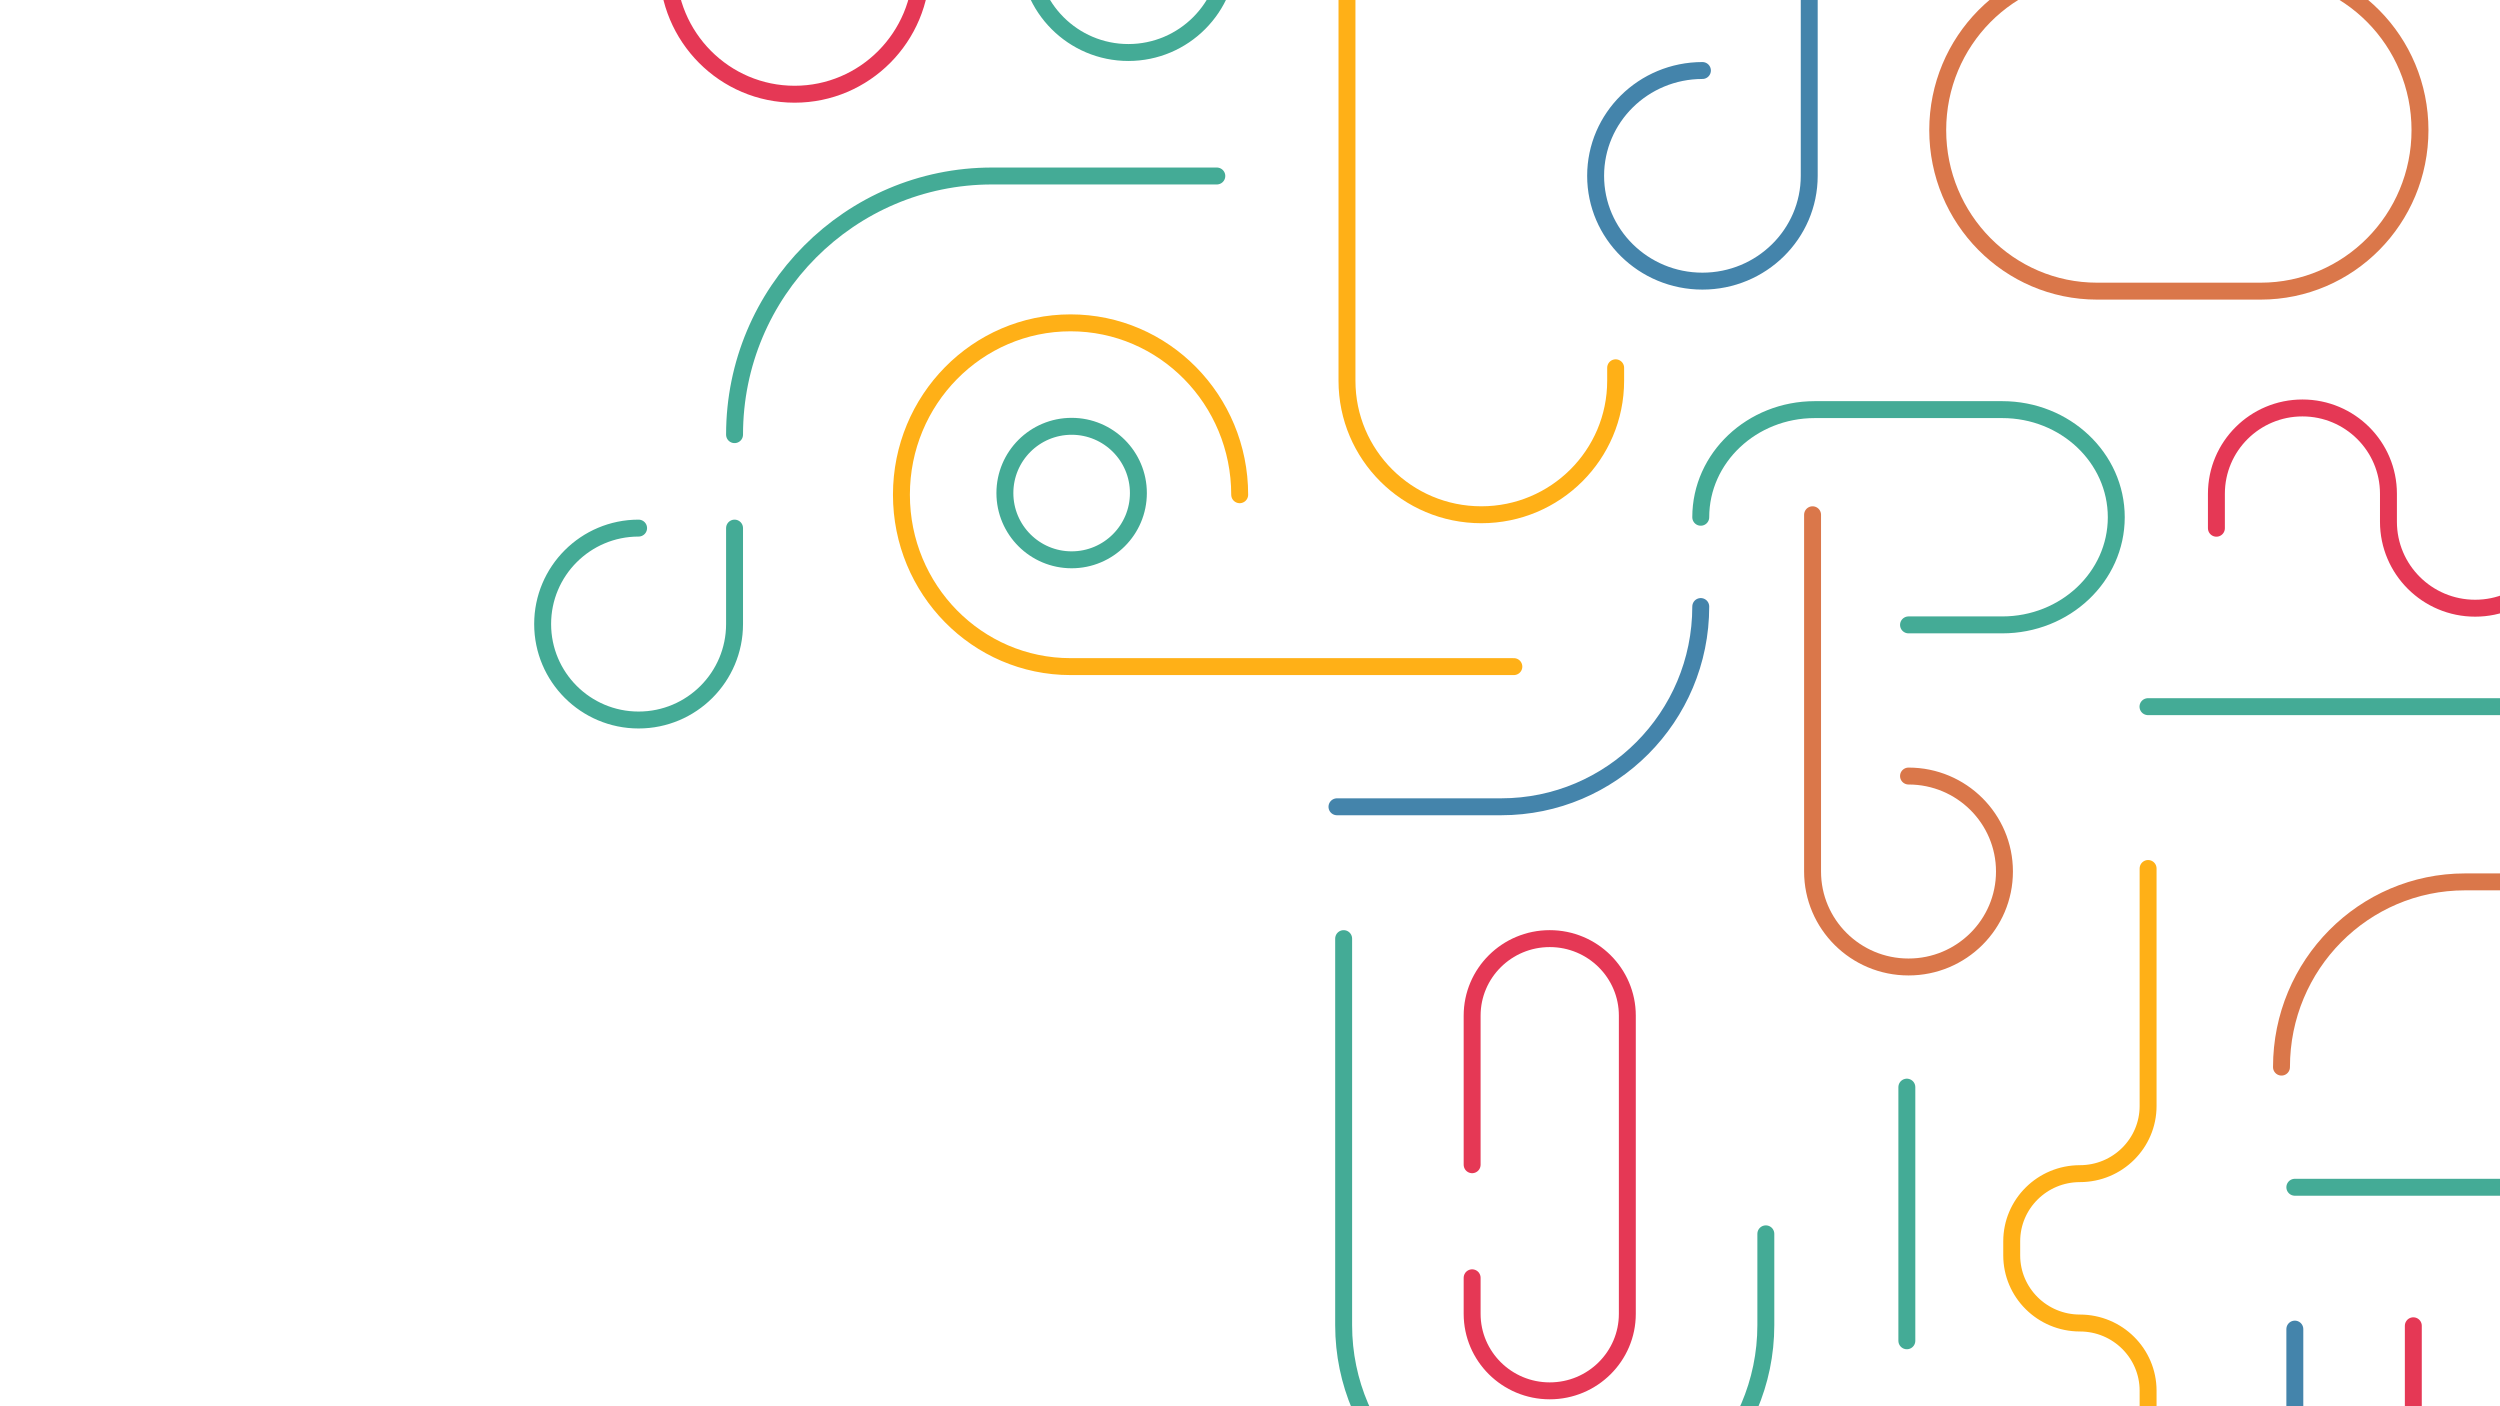 <svg width="1920" height="1080" viewBox="0 0 1920 1080" fill="none" xmlns="http://www.w3.org/2000/svg">
<g clip-path="url(#clip0_2_195)">
<path d="M789.697 -36.69C789.697 5.845 824.125 40.327 866.593 40.327C909.062 40.327 943.489 5.845 943.489 -36.69V-123.718" stroke="#44AB96" stroke-width="13" stroke-linecap="round" stroke-linejoin="round"/>
<path d="M823.019 429.933C851.331 429.933 874.283 406.982 874.283 378.669C874.283 350.357 851.331 327.405 823.019 327.405C794.707 327.405 771.755 350.357 771.755 378.669C771.755 406.982 794.707 429.933 823.019 429.933Z" stroke="#44AB96" stroke-width="13" stroke-linecap="round" stroke-linejoin="round"/>
<path d="M490.443 405.583C449.744 405.583 416.751 438.575 416.751 479.275C416.751 519.975 449.744 552.967 490.443 552.967C531.143 552.967 564.135 519.975 564.135 479.275V405.583" stroke="#44AB96" stroke-width="13" stroke-linecap="round" stroke-linejoin="round"/>
<path d="M512.87 -25.676C512.87 28.471 556.478 72.367 610.272 72.367C664.065 72.367 707.674 28.471 707.674 -25.676C707.674 -79.823 664.065 -123.718 610.272 -123.718H512.87" stroke="#E53855" stroke-width="13" stroke-linecap="round" stroke-linejoin="round"/>
<path d="M1943.12 989.993C1943.12 1033.17 1977.56 1068.17 2020.03 1068.17C2062.51 1068.17 2096.93 1033.17 2096.93 989.993C2096.93 946.817 2062.51 911.815 2020.03 911.815H1762.43" stroke="#44AB96" stroke-width="13" stroke-linecap="round" stroke-linejoin="round"/>
<path d="M1307.46 54.156C1262.17 54.156 1225.44 90.365 1225.44 135.031C1225.44 179.698 1262.17 215.906 1307.46 215.906C1352.76 215.906 1389.49 179.698 1389.49 135.031V-125" stroke="#4484AB" stroke-width="13" stroke-linecap="round" stroke-linejoin="round"/>
<path d="M1465.74 596C1506.44 596 1539.43 628.827 1539.43 669.322C1539.43 709.818 1506.44 742.644 1465.74 742.644C1425.04 742.644 1392.05 709.818 1392.05 669.322V395.33" stroke="#DA774A" stroke-width="13" stroke-linecap="round" stroke-linejoin="round"/>
<path d="M952.081 379.95C952.081 307.046 893.925 247.945 822.188 247.945C750.451 247.945 692.295 307.046 692.295 379.95C692.295 452.854 750.451 511.955 822.188 511.955H1162.64" stroke="#FFB017" stroke-width="13" stroke-linecap="round" stroke-linejoin="round"/>
<path d="M1990.1 806.725C2061.85 806.725 2120 747.624 2120 674.72C2120 601.816 2061.85 542.715 1990.1 542.715H1649.65" stroke="#44AB96" stroke-width="13" stroke-linecap="round" stroke-linejoin="round"/>
<path fill-rule="evenodd" clip-rule="evenodd" d="M1488.17 99.921C1488.17 31.617 1542.94 -23.754 1610.51 -23.754H1736.21C1803.78 -23.754 1858.55 31.617 1858.55 99.921C1858.55 168.225 1803.78 223.595 1736.21 223.595H1610.51C1542.94 223.595 1488.17 168.225 1488.17 99.921Z" stroke="#DA774A" stroke-width="13" stroke-linecap="round" stroke-linejoin="round"/>
<path d="M1130.6 894.514V780.024C1130.6 747.347 1157.28 720.857 1190.2 720.857C1223.11 720.857 1249.79 747.347 1249.79 780.024V1009.01C1249.79 1041.68 1223.11 1068.17 1190.2 1068.17C1157.28 1068.17 1130.6 1041.68 1130.6 1009.01V981.343" stroke="#E53855" stroke-width="13" stroke-linecap="round" stroke-linejoin="round"/>
<path d="M1240.82 282.46V292.442C1240.82 349.266 1194.63 395.33 1137.65 395.33C1080.67 395.33 1034.48 349.266 1034.48 292.442V-20.83C1034.48 -77.654 1080.67 -123.718 1137.65 -123.718C1194.63 -123.718 1240.82 -77.654 1240.82 -20.83V-17.759" stroke="#FFB017" stroke-width="13" stroke-linecap="round" stroke-linejoin="round"/>
<path d="M1031.92 720.857V1017.72C1031.92 1106.46 1104.5 1178.39 1194.04 1178.39C1283.58 1178.39 1356.16 1106.46 1356.16 1017.72V947.584" stroke="#44AB96" stroke-width="13" stroke-linecap="round" stroke-linejoin="round"/>
<path d="M1465.74 479.915H1537.74C1586.1 479.915 1625.3 442.905 1625.3 397.252C1625.3 351.599 1586.1 314.589 1537.74 314.589H1393.74C1345.38 314.589 1306.18 351.599 1306.18 397.252" stroke="#44AB96" stroke-width="13" stroke-linecap="round" stroke-linejoin="round"/>
<path d="M934.519 135.165H761.911C652.683 135.165 564.136 224.102 564.136 333.813" stroke="#44AB96" stroke-width="13" stroke-linecap="round" stroke-linejoin="round"/>
<path d="M1927.12 1421.69C1967.82 1421.69 2000.81 1454.45 2000.81 1494.84C2000.81 1535.24 1967.82 1568 1927.12 1568C1886.42 1568 1853.43 1535.24 1853.43 1494.84V1018.19" stroke="#E53855" stroke-width="13" stroke-linecap="round" stroke-linejoin="round"/>
<path d="M1026.79 619.611H1152.87C1237.54 619.611 1306.18 550.755 1306.18 465.818" stroke="#4484AB" stroke-width="13" stroke-linecap="round" stroke-linejoin="round"/>
<path d="M1762.43 1020.75V1089.64C1762.43 1159.18 1706.04 1215.56 1636.47 1215.56H1538.15" stroke="#4484AB" stroke-width="13" stroke-linecap="round" stroke-linejoin="round"/>
<path d="M2000.81 677.282H1893.15C1815.29 677.282 1752.18 740.974 1752.18 819.54" stroke="#DA774A" stroke-width="13" stroke-linecap="round" stroke-linejoin="round"/>
<path d="M1464.46 834.92C1464.46 844.779 1464.46 968.897 1464.46 1029.72" stroke="#44AB96" stroke-width="13" stroke-linecap="round" stroke-linejoin="round"/>
<path d="M1649.74 667V849.411C1649.74 878.113 1626.3 901.362 1597.37 901.362C1568.45 901.362 1545 924.629 1545 953.332V964.111C1545 992.813 1568.45 1016.08 1597.37 1016.08C1626.3 1016.08 1649.74 1039.35 1649.74 1068.05V1079.99" stroke="#FFB017" stroke-width="13" stroke-linecap="round" stroke-linejoin="round"/>
<path d="M1967.49 374.723V400.717C1967.49 437.379 1937.67 467.1 1900.92 467.1C1864.15 467.1 1834.33 437.379 1834.33 400.717V379.186C1834.33 342.802 1804.75 313.308 1768.27 313.308C1731.78 313.308 1702.2 342.802 1702.2 379.186V405.684" stroke="#E53855" stroke-width="13" stroke-linecap="round" stroke-linejoin="round"/>
</g>
<defs>
<clipPath id="clip0_2_195">
<rect width="1920" height="1080" fill="white"/>
</clipPath>
</defs>
</svg>
